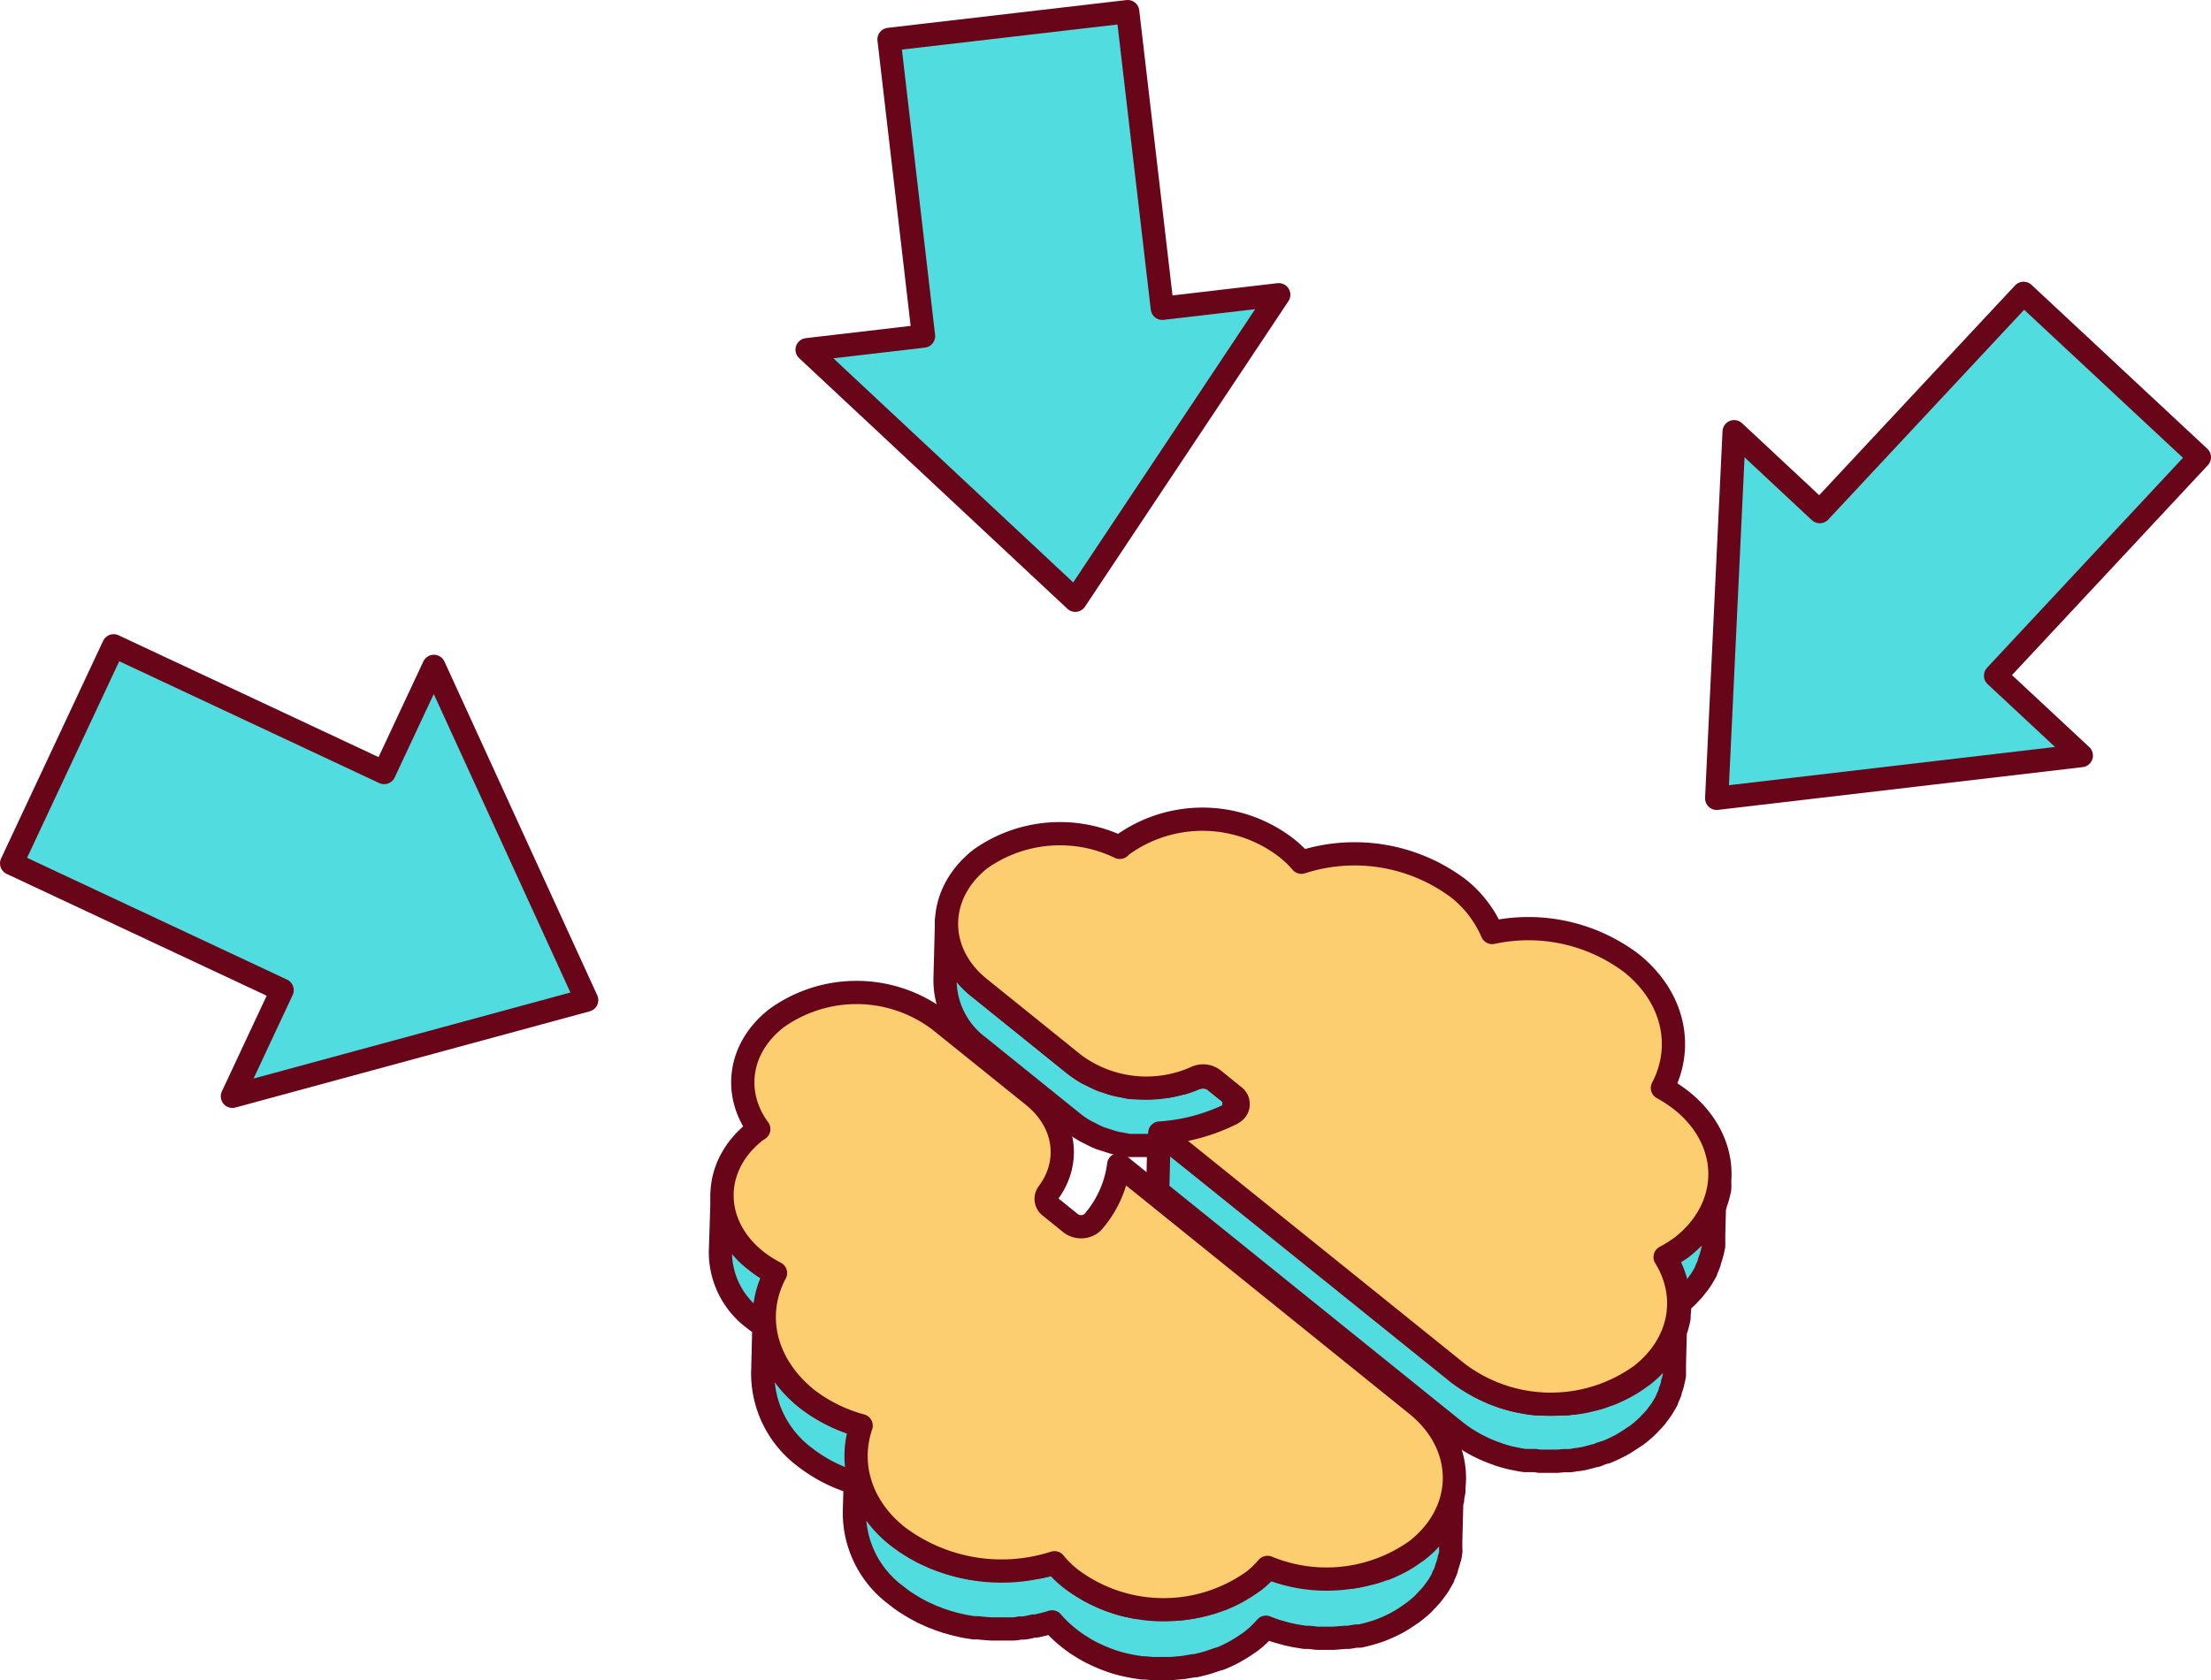 <svg xmlns="http://www.w3.org/2000/svg" viewBox="0 0 190.28 144.63"><defs><style>.cls-1{fill:#51dddf;}.cls-1,.cls-2{stroke:#690519;stroke-linecap:round;stroke-linejoin:round;stroke-width:2px;}.cls-2{fill:#fcce70;}</style></defs><title>Asset 4</title><g id="Layer_2" data-name="Layer 2"><g id="Layer_5" data-name="Layer 5"><path class="cls-1" d="M125.12,128.13a2,2,0,0,1,0,.24,5,5,0,0,1-.11.53,1.89,1.89,0,0,1,0,.23c-.06.22-.14.44-.22.65l0,.08c-.09.23-.2.47-.31.69s-.18.3-.26.45l-.2.33c-.11.16-.22.3-.34.45l-.23.3c-.13.16-.29.32-.44.47l-.22.24c-.24.23-.49.45-.77.67a3.62,3.62,0,0,1-.32.22,10.15,10.15,0,0,1-1.12.72l-.11.06q-.6.31-1.23.57l-.08,0c-.3.12-.61.22-.92.32l-.27.07-.71.17-.32.07-.68.11-.29,0c-.32,0-.64.06-1,.08h-.06q-.51,0-1,0h-.3l-.88-.07-.22,0-.49-.07-.36-.07-.51-.11-.34-.08-.56-.16-.27-.08q-.41-.13-.81-.3a8.53,8.53,0,0,1-1.18,1.14l-.38.27c-.31.21-.62.41-.94.59l-.27.16c-.4.21-.8.4-1.22.57l-.43.15c-.19.07-.38.14-.57.19l-.47.13-.58.14-.52.1-.52.08-.53.06-.53,0h-.46q-.34,0-.69,0l-.47,0-.67-.05-.57-.08-.34,0-.7-.14-.26-.06c-.32-.08-.63-.17-.94-.27l-.18-.07a7.28,7.28,0,0,1-.73-.28l-.3-.13-.59-.28-.3-.16c-.2-.11-.39-.23-.58-.35l-.25-.16a8.64,8.64,0,0,1-.78-.57,7.89,7.89,0,0,1-.74-.66,8.27,8.27,0,0,1-.64-.7h0q-.69.21-1.41.36l-.2,0-1,.17-.19,0-.88.07h-.32c-.35,0-.7,0-1,0H85.5c-.39,0-.78-.05-1.17-.09l-.37,0-.51-.08-.41-.08-.5-.11-.41-.11-.49-.14-.39-.13-.49-.17-.38-.15-.48-.22-.35-.16c-.17-.08-.33-.17-.49-.26l-.32-.17-.51-.33-.26-.16-.73-.55A9.42,9.42,0,0,1,74,127.49l.13-4.77a13.31,13.31,0,0,1-4.73-2.36,9.73,9.73,0,0,1-3.14-4.3,7.84,7.84,0,0,1-.42-1.88c.26.16.52.31.79.45l.13-5a10,10,0,0,1-1.71-1.1,7.16,7.16,0,0,1-2.89-5.74L62,107.79a7.16,7.16,0,0,0,2.89,5.74,10.13,10.13,0,0,0,.85.61l-.1,4.09a9,9,0,0,0,3.6,7.18,12.88,12.88,0,0,0,4.36,2.23l-.07,2.53a8.83,8.83,0,0,0,3.57,7.14c.23.19.48.37.73.55l.25.16c.17.11.34.22.52.32a3.3,3.3,0,0,0,.32.18l.48.26.36.16.48.22.38.14a4.68,4.68,0,0,0,.48.18l.4.13.49.14.4.1.51.12.4.07.52.08.24,0h.13c.39.05.77.08,1.17.1h1.5c.3,0,.59,0,.89-.08l.19,0c.35,0,.7-.1,1-.17h.08l.12,0c.48-.1,1-.22,1.4-.36A10,10,0,0,0,92,141c.24.2.51.39.77.57l.26.16c.19.12.38.24.57.34l.31.17.59.28.3.13c.24.1.48.2.73.28l.18.07c.31.1.62.19.94.27l.26.06.7.14.34.05.32.05.24,0,.67.06.47,0h1.15l.54-.05.53-.05.52-.09.39-.06.13,0,.57-.14.48-.13.56-.19.37-.13.07,0a11,11,0,0,0,1.21-.56l.28-.16c.32-.18.63-.38.93-.59a1.88,1.88,0,0,0,.18-.12l.2-.15a9.22,9.22,0,0,0,1.19-1.14c.26.11.54.21.81.3l.27.08.56.16.33.08.51.11.37.06.49.08h.22c.29,0,.58.06.88.08h1.37l1-.08.29,0,.67-.11.17,0,.16,0,.7-.17.27-.08a9.21,9.21,0,0,0,.93-.31h0l0,0a12.71,12.71,0,0,0,1.24-.57l.11-.06a11.86,11.86,0,0,0,1.12-.72.41.41,0,0,0,.11-.07l.21-.16a9.88,9.88,0,0,0,.77-.66l.22-.24c.15-.16.3-.31.44-.47l.23-.3c.11-.15.23-.3.33-.45a2.9,2.9,0,0,0,.2-.33c.09-.15.18-.3.26-.45a.25.25,0,0,0,0-.07,4.91,4.91,0,0,0,.28-.62l0-.08c.08-.21.15-.43.21-.65s0-.16.06-.23.08-.35.11-.53,0-.16,0-.24a.68.68,0,0,1,0-.14c0-.2,0-.39,0-.59l.13-5A5.83,5.83,0,0,1,125.12,128.13Z"/><path class="cls-1" d="M148,102a2,2,0,0,1,0,.24c0,.17-.06.35-.1.53l-.06.23a5.53,5.53,0,0,1-.22.65s0,0,0,.08c-.1.23-.21.46-.32.69s-.17.3-.26.45l-.2.33-.34.45-.22.3c-.14.16-.29.31-.44.47s-.15.16-.23.23c-.24.23-.49.45-.76.67s-.36.26-.55.38l-.21.14-.7.4-.13,5.05c.24-.13.47-.26.7-.41l.21-.14c.13-.08.26-.16.38-.25a4.6,4.6,0,0,1-.05.64,1.57,1.57,0,0,1,0,.23c0,.18-.06.35-.1.53l-.06.23a6.45,6.45,0,0,1-.21.62l0,.1a5.42,5.42,0,0,1-.32.69l-.25.45-.2.33c-.1.15-.22.29-.33.44s-.15.2-.23.29a6.29,6.29,0,0,1-.43.47l-.23.24a9.73,9.73,0,0,1-.75.65l-.38.27a10,10,0,0,1-.94.6l-.27.15c-.4.21-.8.4-1.22.57l-.43.15c-.19.07-.37.14-.57.2l-.47.12-.57.14-.52.1-.53.08c-.17,0-.35,0-.53.06l-.53,0h-.46q-.34,0-.69,0l-.47,0-.67,0-.56-.07-.34-.06-.71-.14-.26-.06q-.47-.12-.93-.27l-.18-.07c-.25-.08-.49-.17-.73-.27l-.3-.14-.59-.28-.31-.16-.57-.35-.26-.16a8.64,8.64,0,0,1-.78-.57L100.93,98.43l.6-.16.08,0c.24-.07.48-.15.71-.24l.52-.22a1.15,1.15,0,0,1,.36-.11h.06a1.36,1.36,0,0,1,.35,0h0a1.09,1.09,0,0,1,.24.07.61.61,0,0,1,.13,0,1.35,1.35,0,0,1,.33.19l1.77,1.43.13-5-1.77-1.43a1.42,1.42,0,0,0-.32-.19l-.15,0a1,1,0,0,0-.23-.06h0a1,1,0,0,0-.25,0h-.22l-.22.07-.07,0a10.69,10.69,0,0,1-1.23.46l-.08,0c-.4.11-.81.2-1.22.27l-.24,0a11.63,11.63,0,0,1-1.2.11h-.25c-.35,0-.7,0-1.05,0l-.27,0c-.27,0-.53-.09-.8-.14s-.38-.06-.57-.11a7.75,7.75,0,0,1-.78-.24c-.17-.06-.35-.1-.52-.17s-.54-.25-.81-.39l-.4-.19a9.46,9.46,0,0,1-1.11-.76l-8.1-6.53a7.18,7.18,0,0,1-2.89-5.75l-.13,5a7.16,7.16,0,0,0,2.89,5.75l8.1,6.53a7.71,7.71,0,0,0,1.11.75c.13.08.27.13.4.2a8.59,8.59,0,0,0,.81.39l.52.17c.26.08.51.17.78.24s.38.07.57.11l.64.12h.16l.27,0c.35,0,.7,0,1,0h.25a.57.57,0,0,0,.13,0c.26,0,.52,0,.77-.06l-.1,4,25.63,20.66q.38.3.78.57a2.26,2.26,0,0,0,.26.16,6.59,6.59,0,0,0,.57.34l.31.17.58.28.3.13c.25.1.49.2.74.28l.17.07c.31.1.62.19.94.27l.26.06.7.14.35.05.32,0,.24,0c.22,0,.45,0,.67.06l.47,0q.34,0,.69,0c.11,0,.22,0,.32,0h.14l.53-.05.53,0a4.89,4.89,0,0,0,.53-.09c.13,0,.26,0,.39-.06l.12,0,.58-.14.47-.13c.19,0,.38-.12.57-.19l.37-.12s0,0,.06,0c.42-.17.82-.36,1.22-.57l.27-.15q.48-.29.93-.6l.18-.11.2-.16a8.18,8.18,0,0,0,.76-.66,2.39,2.39,0,0,0,.22-.23c.15-.15.3-.31.44-.47a3.15,3.15,0,0,0,.22-.29q.18-.22.33-.45a2.23,2.23,0,0,0,.2-.33c.09-.14.18-.29.26-.44l0-.06c.1-.21.19-.42.28-.63l0-.1a6.45,6.45,0,0,0,.21-.62c0-.08,0-.16.05-.23a5,5,0,0,0,.11-.53c0-.08,0-.15,0-.23a.59.59,0,0,1,0-.14c0-.2,0-.39,0-.59l.13-5,.16-.11c.27-.22.52-.44.76-.67.08-.07.15-.16.22-.23s.31-.31.44-.48.15-.2.23-.29.23-.3.33-.45a3.87,3.87,0,0,0,.21-.34c.08-.14.18-.29.25-.44l0-.07q.15-.32.27-.63l0-.08c.08-.21.15-.43.21-.64a2.1,2.1,0,0,0,.06-.24,4.82,4.82,0,0,0,.11-.52c0-.08,0-.16,0-.24a.59.59,0,0,1,0-.14c0-.2,0-.39,0-.59l.13-5.05A6,6,0,0,1,148,102Z"/><path class="cls-2" d="M140.41,82.91c3.65,2.93,4.52,7.2,2.66,10.74a11.78,11.78,0,0,1,1.69,1.12c4.35,3.51,4.34,9.11,0,12.52a11.57,11.57,0,0,1-1.46.92c2.07,3.33,1.41,7.44-2.07,10.16a13.28,13.28,0,0,1-15.77-.18L99.81,97.53A16.15,16.15,0,0,0,106,95.86l.19-.12a.85.85,0,0,0,0-1.4l-1.77-1.43a1.46,1.46,0,0,0-1.47-.17,10.41,10.41,0,0,1-10.53-1.15l-8.1-6.53C80.49,82,80.5,77,84.37,73.94a11.86,11.86,0,0,1,12-1c.08-.06.14-.14.22-.2a11.81,11.81,0,0,1,14,.15A8.84,8.84,0,0,1,112,74.22a14.88,14.88,0,0,1,13.53,2.27,9.76,9.76,0,0,1,2.89,3.78A14.74,14.74,0,0,1,140.41,82.91Z"/><path class="cls-2" d="M66.82,87.65a11.81,11.81,0,0,1,14,.16l8.1,6.52c2.85,2.3,3.25,5.76,1.27,8.38a.83.83,0,0,0,.2,1.17l1.77,1.43a1.49,1.49,0,0,0,1.76,0,1.17,1.17,0,0,0,.16-.15,9.33,9.33,0,0,0,2.2-4.91l25.63,20.67c4.35,3.51,4.34,9.11,0,12.52a13.33,13.33,0,0,1-12.83,1.48,8.53,8.53,0,0,1-1.18,1.14,13.28,13.28,0,0,1-15.77-.18,8.9,8.9,0,0,1-1.38-1.36,14.87,14.87,0,0,1-13.5-2.28C74,129.65,73,126,74.11,122.72a13.31,13.31,0,0,1-4.73-2.36c-3.65-3-4.53-7.23-2.64-10.78a10,10,0,0,1-1.71-1.1c-3.86-3.11-3.85-8.09,0-11.11.09-.07.18-.11.27-.18C63.06,94.15,63.55,90.21,66.82,87.65Z"/><polygon class="cls-1" points="33.06 66.5 9.78 55.59 1 74.32 24.28 85.23 20 94.37 50.49 86.09 37.34 57.36 33.06 66.5"/><polygon class="cls-1" points="100.03 26.54 97.05 1 76.51 3.39 79.48 28.93 69.46 30.1 92.54 51.67 110.05 25.37 100.03 26.54"/><polygon class="cls-1" points="171.74 58.16 189.28 39.36 174.15 25.25 156.61 44.04 149.24 37.16 147.74 68.72 179.12 65.04 171.74 58.16"/></g></g></svg>